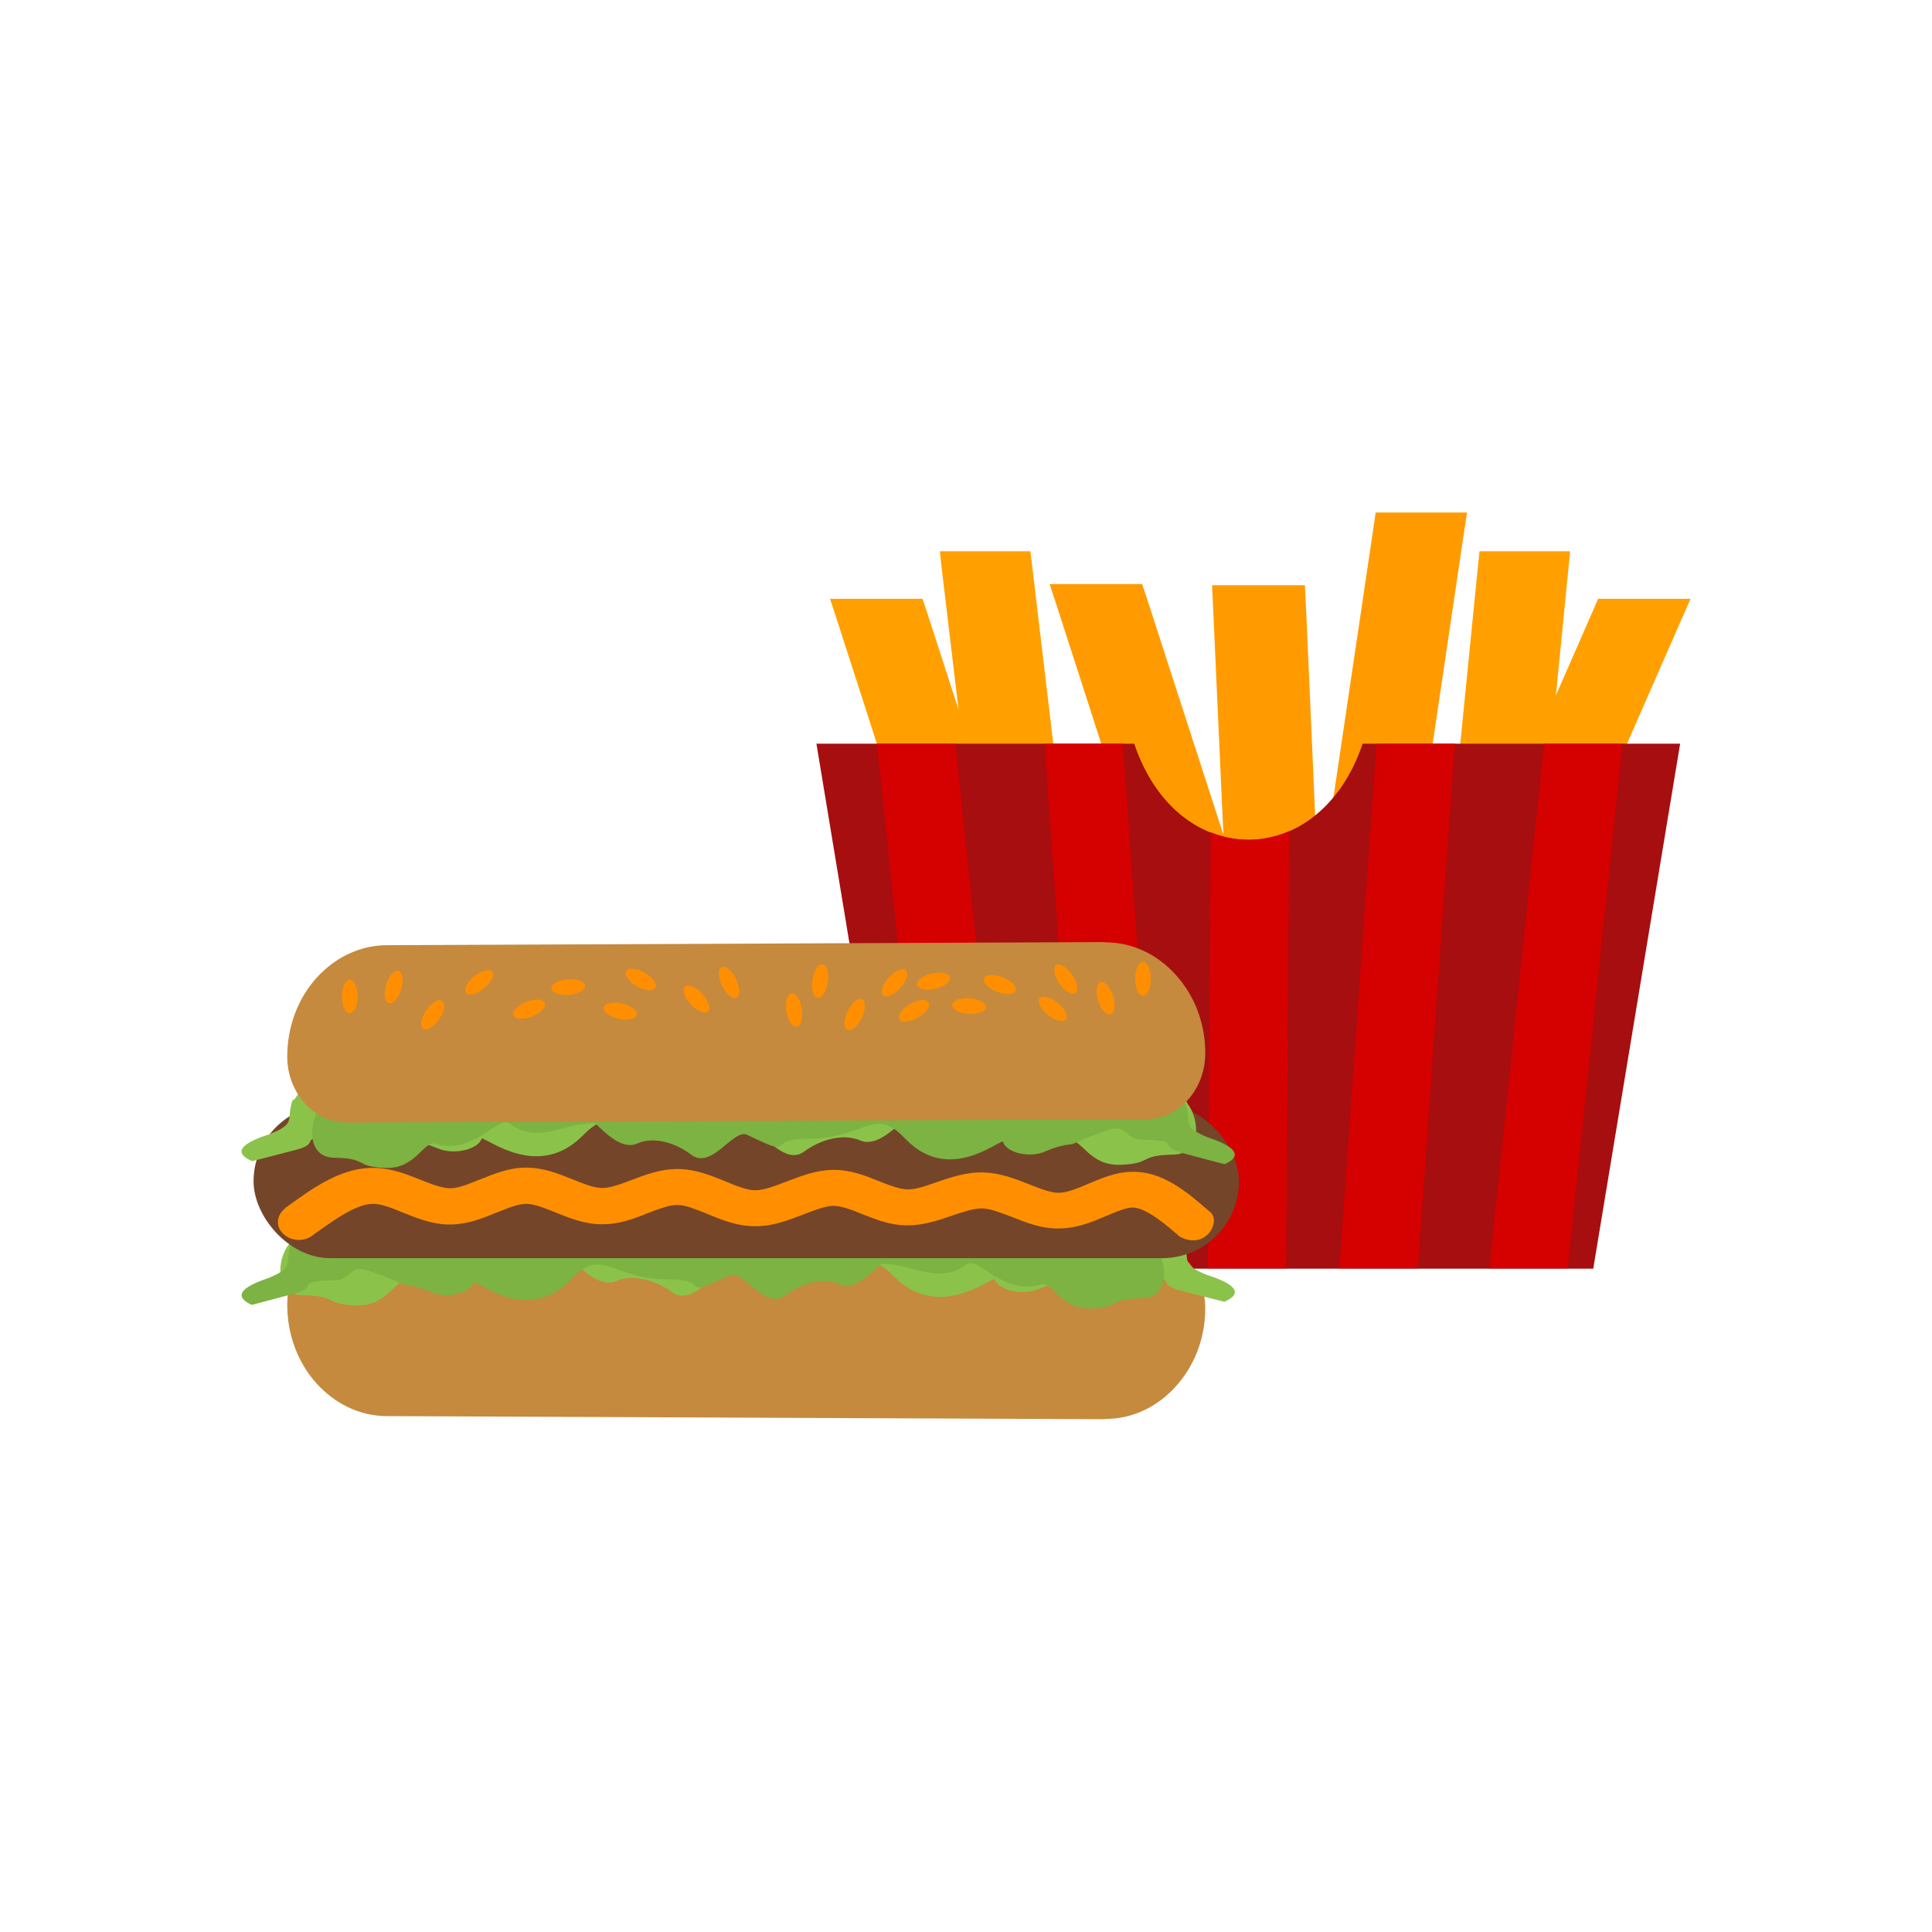 <?xml version="1.0" encoding="UTF-8"?>
<!DOCTYPE svg PUBLIC "-//W3C//DTD SVG 1.1//EN" "http://www.w3.org/Graphics/SVG/1.1/DTD/svg11.dtd">
<!-- Creator: CorelDRAW -->
<svg xmlns="http://www.w3.org/2000/svg" xml:space="preserve" width="6.827in" height="6.827in" style="shape-rendering:geometricPrecision; text-rendering:geometricPrecision; image-rendering:optimizeQuality; fill-rule:evenodd; clip-rule:evenodd"
viewBox="0 0 6.827 6.827"
 xmlns:xlink="http://www.w3.org/1999/xlink">
 <defs>
  <style type="text/css">
   <![CDATA[
    .fil10 {fill:none}
    .fil7 {fill:#754529}
    .fil6 {fill:#7CB342}
    .fil5 {fill:#8BC34A}
    .fil9 {fill:#FF8F00}
    .fil2 {fill:#A60E10;fill-rule:nonzero}
    .fil4 {fill:#C58A3D;fill-rule:nonzero}
    .fil3 {fill:#D50000;fill-rule:nonzero}
    .fil8 {fill:#FF8F00;fill-rule:nonzero}
    .fil1 {fill:#FF9B00;fill-rule:nonzero}
    .fil0 {fill:#FFA000;fill-rule:nonzero}
   ]]>
  </style>
 </defs>
 <g id="Layer_x0020_1">
  <path class="fil0" d="M3.383 1.948l0.2 0 0.058 0 0.007 0.058 0.08 0.673c-0.467,0 0.074,0 -0.613,0l-0.156 -0.484 -0.026 -0.079 0.083 0 0.2 0 0.044 0 0.014 0.042 0.113 0.349 -0.059 -0.496 -0.007 -0.063 0.063 0z"/>
  <path class="fil1" d="M4.7 2.898l0.154 -1.038 0.007 -0.049 0.05 0 0.2 0 0.073 0 -0.011 0.072 -0.118 0.796c-0.261,0 0.133,0 -0.238,0l-0.019 0.054c-0.022,0.062 -0.055,0.12 -0.099,0.165z"/>
  <path class="fil1" d="M4.426 2.994c-0.135,-0.022 -0.345,-0.115 -0.391,-0.244l-0.019 -0.054c-0.392,0 -0.007,-0.017 -0.108,-0.017l-0.173 -0.536 -0.026 -0.079 0.083 0 0.2 0 0.044 0 0.014 0.042 0.273 0.843 -0.038 -0.84 -0.002 -0.041 0.043 0 0.2 0 0.085 0 0.004 0.08 0.035 0.795c-0.032,0.023 -0.068,0.039 -0.107,0.048 -0.006,0.001 -0.107,0.004 -0.116,0.003z"/>
  <path class="fil0" d="M5.155 2.679l0.067 -0.673 0.006 -0.058 0.058 0 0.2 0 0.062 0 -0.006 0.063 -0.044 0.446 0.131 -0.299 0.018 -0.042 0.044 0 0.2 0 0.083 0 -0.035 0.079 -0.212 0.484c-0.562,0 -0.176,0 -0.572,0z"/>
  <path class="fil2" d="M4.814 2.628l1.123 0 -0.307 1.855c-0.813,-9.84252e-005 -1.625,-9.84252e-005 -2.438,0l-0.307 -1.855 1.123 0c0.152,0.453 0.654,0.453 0.807,0z"/>
  <path class="fil3" d="M4.864 2.628l0.277 0 -0.131 1.854 -0.277 -1.5748e-005 0.131 -1.854zm0.592 0l0.277 0 -0.193 1.854 -0.277 -2.75591e-005 0.193 -1.854zm-0.911 1.854l-0.277 0 0.01 -1.541c0.09,0.036 0.188,0.035 0.277,-0.004l-0.01 1.545zm-0.446 3.93701e-006l-0.277 1.1811e-005 -0.131 -1.854 0.277 0 0.131 1.854zm-0.53 3.54331e-005l-0.277 2.3622e-005 -0.193 -1.854 0.277 0 0.193 1.854z"/>
  <path class="fil4" d="M3.904 5.015l-2.537 -0.011c-0.097,-0 -0.185,-0.045 -0.249,-0.116 -0.064,-0.071 -0.103,-0.17 -0.103,-0.278l0 -1.9685e-005c0,-0.064 0.024,-0.122 0.062,-0.165 0.038,-0.042 0.091,-0.068 0.149,-0.068l1.9685e-005 0 2.824 0.012c0.058,0 0.11,0.027 0.148,0.069 0.038,0.042 0.061,0.101 0.061,0.165 -0,0.108 -0.04,0.206 -0.105,0.277 -0.064,0.071 -0.153,0.115 -0.25,0.114zm-2.678 -0.637l7.87402e-006 0m-0.211 0.232l0 -7.87402e-006"/>
  <path class="fil5" d="M4.185 4.389c0.02,0.069 -0.014,0.077 0.077,0.115 0.002,0.002 0.176,0.048 0.064,0.096 -0,8.26772e-005 -0.141,-0.036 -0.159,-0.041 -0.092,-0.026 0.014,-0.042 -0.144,-0.046 -0.064,-0.001 -0.053,-0.059 -0.125,-0.033 -0.072,0.026 -0.047,0.014 -0.123,0.047 -0.011,0.005 -0.041,0.001 -0.105,0.028 -0.058,0.025 -0.144,0.003 -0.155,-0.035 -0.023,0 -0.2,0.147 -0.356,-0.009l-0.006 -0.006c-0.109,-0.11 -0.144,0.005 -0.352,0.005 -0.164,0 -0.032,0.074 -0.221,-0.014 -0.05,-0.023 -0.129,0.126 -0.205,0.07 -0.054,-0.04 -0.135,-0.066 -0.198,-0.039 -0.054,0.023 -0.115,-0.036 -0.153,-0.072 -0.117,-0.002 -0.207,0.078 -0.313,0.001 -0.041,-0.029 -0.134,0.113 -0.269,0.072 -0.046,-0.014 -0.07,0.089 -0.184,0.085 -0.114,-0.004 -0.063,-0.034 -0.186,-0.036 -0.104,-0.001 -0.093,-0.127 -0.052,-0.179 0.001,-0.002 0.014,-0.028 0.015,-0.031 0.086,-0.043 0.721,-0.019 0.886,-0.039 0.313,-0.038 0.544,0.042 0.864,0.042 0.297,0 0.692,0.01 0.975,-0.004 0.044,-0.002 0.364,-0.043 0.39,-0.014 0.003,0.003 0.002,0.003 0.003,0.007 0.011,0.002 0.014,0.009 0.02,0.018 0.005,0.008 0.011,0.006 0.012,0.013z"/>
  <path class="fil6" d="M1.026 4.4c-0.019,0.069 0.014,0.077 -0.074,0.115 -0.002,0.002 -0.17,0.048 -0.062,0.096 0,8.66142e-005 0.136,-0.036 0.154,-0.041 0.089,-0.026 -0.013,-0.042 0.139,-0.046 0.062,-0.001 0.051,-0.059 0.121,-0.033 0.07,0.026 0.045,0.014 0.119,0.047 0.011,0.005 0.04,0.001 0.101,0.028 0.056,0.025 0.139,0.003 0.149,-0.035 0.023,0 0.193,0.147 0.344,-0.009l0.006 -0.006c0.105,-0.11 0.139,0.005 0.34,0.005 0.158,0 0.031,0.074 0.214,-0.014 0.049,-0.023 0.125,0.126 0.198,0.07 0.052,-0.04 0.13,-0.066 0.191,-0.039 0.052,0.023 0.111,-0.036 0.148,-0.072 0.113,-0.002 0.2,0.078 0.303,0.001 0.039,-0.029 0.129,0.113 0.26,0.072 0.044,-0.014 0.068,0.089 0.178,0.085 0.11,-0.004 0.06,-0.034 0.18,-0.036 0.101,-0.001 0.09,-0.127 0.05,-0.179 -0.001,-0.002 -0.014,-0.028 -0.014,-0.031 -0.083,-0.043 -0.697,-0.019 -0.855,-0.039 -0.302,-0.038 -0.525,0.042 -0.835,0.042 -0.286,0 -0.668,0.01 -0.942,-0.004 -0.042,-0.002 -0.351,-0.043 -0.377,-0.014 -0.003,0.003 -0.002,0.003 -0.003,0.007 -0.011,0.002 -0.014,0.009 -0.019,0.018 -0.005,0.008 -0.01,0.006 -0.012,0.013z"/>
  <rect class="fil7" x="0.896" y="3.903" width="3.482" height="0.543" rx="0.272" ry="0.272"/>
  <path class="fil8" d="M1.008 4.27c-0.031,0.023 -0.035,0.063 -0.008,0.089 0.027,0.027 0.073,0.03 0.104,0.007l2.3622e-005 -1.9685e-005 0 0c0.002,-0.001 0.003,-0.002 0.005,-0.004 0.077,-0.055 0.153,-0.11 0.213,-0.108 0.029,0.001 0.066,0.016 0.102,0.031 0.053,0.021 0.107,0.043 0.169,0.042 0.061,-0.001 0.112,-0.022 0.164,-0.043 0.037,-0.015 0.074,-0.03 0.102,-0.03 0.028,-9.05512e-005 0.066,0.015 0.103,0.03 0.052,0.021 0.104,0.042 0.164,0.042 0.061,0.001 0.113,-0.019 0.165,-0.04 0.038,-0.014 0.075,-0.029 0.104,-0.028 0.028,0 0.065,0.016 0.103,0.031 0.053,0.022 0.106,0.044 0.169,0.044 0.063,0.001 0.118,-0.021 0.173,-0.042 0.038,-0.015 0.076,-0.029 0.104,-0.03 0.029,-0 0.066,0.014 0.102,0.029 0.049,0.019 0.097,0.039 0.155,0.04 0.059,0.001 0.11,-0.016 0.162,-0.034 0.038,-0.013 0.077,-0.026 0.107,-0.026 0.03,0.001 0.068,0.016 0.105,0.03 0.053,0.021 0.105,0.042 0.166,0.041 0.064,-0 0.118,-0.023 0.17,-0.045 0.033,-0.014 0.066,-0.028 0.089,-0.029 0.051,-0.002 0.134,0.073 0.169,0.103 0.094,0.05 0.149,-0.058 0.105,-0.089 -0.084,-0.073 -0.169,-0.145 -0.281,-0.14 -0.053,0.002 -0.099,0.022 -0.147,0.042 -0.037,0.016 -0.076,0.032 -0.105,0.032 -0.029,9.05512e-005 -0.066,-0.015 -0.104,-0.03 -0.051,-0.02 -0.102,-0.04 -0.161,-0.042 -0.061,-0.002 -0.115,0.017 -0.168,0.035 -0.037,0.013 -0.074,0.026 -0.102,0.025 -0.027,-0.001 -0.062,-0.014 -0.097,-0.028 -0.052,-0.021 -0.104,-0.042 -0.167,-0.041 -0.058,0.001 -0.11,0.021 -0.162,0.041 -0.04,0.015 -0.08,0.031 -0.111,0.031 -0.03,-0 -0.069,-0.016 -0.107,-0.032 -0.052,-0.021 -0.103,-0.042 -0.164,-0.043 -0.062,-0.001 -0.114,0.019 -0.167,0.039 -0.037,0.014 -0.074,0.028 -0.103,0.028 -0.029,-0 -0.066,-0.015 -0.103,-0.03 -0.052,-0.021 -0.105,-0.042 -0.166,-0.042 -0.061,0 -0.113,0.022 -0.166,0.043 -0.037,0.015 -0.074,0.03 -0.102,0.03 -0.029,0 -0.067,-0.015 -0.105,-0.03 -0.05,-0.02 -0.1,-0.04 -0.159,-0.042 -0.116,-0.004 -0.215,0.066 -0.314,0.138 -0.002,0.001 -0.004,0.002 -0.006,0.004l0.048 0.048 -0.048 -0.048 -0 9.44882e-005zm0.096 0.096l-0.027 -0.027 0.027 0.027 0 -0z"/>
  <path class="fil5" d="M1.032 3.892c-0.02,0.069 0.014,0.077 -0.077,0.115 -0.002,0.002 -0.176,0.048 -0.064,0.096 0,8.66142e-005 0.141,-0.036 0.159,-0.041 0.092,-0.026 -0.014,-0.042 0.144,-0.046 0.064,-0.001 0.053,-0.059 0.125,-0.033 0.072,0.026 0.047,0.014 0.123,0.047 0.011,0.005 0.041,0.001 0.105,0.028 0.058,0.025 0.144,0.003 0.155,-0.035 0.023,0 0.2,0.147 0.356,-0.009l0.006 -0.006c0.109,-0.11 0.144,0.005 0.352,0.005 0.164,0 0.032,0.074 0.221,-0.014 0.05,-0.023 0.129,0.126 0.205,0.07 0.054,-0.04 0.135,-0.066 0.198,-0.039 0.054,0.023 0.115,-0.036 0.153,-0.072 0.117,-0.002 0.207,0.078 0.313,0.001 0.041,-0.029 0.134,0.113 0.269,0.072 0.046,-0.014 0.07,0.089 0.184,0.085 0.114,-0.004 0.063,-0.034 0.186,-0.036 0.104,-0.001 0.093,-0.127 0.052,-0.179 -0.001,-0.002 -0.014,-0.028 -0.015,-0.031 -0.086,-0.043 -0.721,-0.019 -0.886,-0.039 -0.313,-0.038 -0.544,0.042 -0.864,0.042 -0.297,0 -0.692,0.01 -0.975,-0.004 -0.044,-0.002 -0.364,-0.043 -0.39,-0.014 -0.003,0.003 -0.002,0.003 -0.003,0.007 -0.011,0.002 -0.014,0.009 -0.02,0.018 -0.005,0.008 -0.011,0.006 -0.012,0.013z"/>
  <path class="fil6" d="M4.191 3.903c0.019,0.07 -0.014,0.077 0.074,0.115 0.002,0.002 0.17,0.048 0.062,0.096 -0,8.66142e-005 -0.136,-0.036 -0.154,-0.041 -0.089,-0.026 0.013,-0.042 -0.139,-0.046 -0.062,-0.001 -0.051,-0.059 -0.121,-0.033 -0.07,0.026 -0.045,0.014 -0.119,0.047 -0.011,0.005 -0.04,0.001 -0.101,0.028 -0.056,0.025 -0.139,0.003 -0.149,-0.035 -0.023,0 -0.193,0.147 -0.344,-0.009l-0.006 -0.006c-0.105,-0.11 -0.139,0.005 -0.34,0.005 -0.158,0 -0.031,0.074 -0.214,-0.014 -0.049,-0.023 -0.125,0.126 -0.198,0.07 -0.052,-0.04 -0.13,-0.066 -0.191,-0.039 -0.052,0.023 -0.111,-0.036 -0.148,-0.072 -0.113,-0.002 -0.2,0.078 -0.303,0.001 -0.039,-0.029 -0.129,0.113 -0.26,0.072 -0.044,-0.014 -0.068,0.089 -0.178,0.085 -0.11,-0.004 -0.06,-0.034 -0.18,-0.036 -0.101,-0.001 -0.09,-0.127 -0.05,-0.179 0.001,-0.002 0.014,-0.028 0.014,-0.031 0.083,-0.043 0.697,-0.019 0.855,-0.039 0.302,-0.038 0.525,0.042 0.835,0.042 0.286,0 0.668,0.01 0.942,-0.004 0.042,-0.002 0.351,-0.043 0.377,-0.014 0.003,0.003 0.002,0.003 0.003,0.007 0.011,0.002 0.014,0.009 0.019,0.018 0.005,0.008 0.01,0.006 0.012,0.013z"/>
  <path class="fil4" d="M3.904 3.329l-2.537 0.011c-0.097,0 -0.185,0.045 -0.249,0.116 -0.064,0.071 -0.103,0.17 -0.103,0.278l0 1.5748e-005c0,0.064 0.024,0.122 0.062,0.165 0.038,0.042 0.091,0.068 0.149,0.068l1.9685e-005 0 2.824 -0.012c0.058,-0 0.11,-0.027 0.148,-0.069 0.038,-0.042 0.061,-0.101 0.061,-0.165 -0,-0.108 -0.04,-0.206 -0.105,-0.277 -0.064,-0.071 -0.153,-0.115 -0.25,-0.114zm-2.678 0.637l7.87402e-006 0m-0.211 -0.232l0 3.93701e-006"/>
  <ellipse class="fil9" cx="1.236" cy="3.521" rx="0.028" ry="0.059"/>
  <ellipse class="fil9" transform="matrix(1.017 0.313 -0.313 1.017 1.391 3.488)" rx="0.026" ry="0.056"/>
  <ellipse class="fil9" transform="matrix(0.879 0.599 -0.599 0.879 1.529 3.586)" rx="0.026" ry="0.056"/>
  <ellipse class="fil9" transform="matrix(0.664 0.831 -0.831 0.664 1.693 3.471)" rx="0.026" ry="0.056"/>
  <ellipse class="fil9" transform="matrix(0.389 0.99 -0.99 0.389 1.87 3.566)" rx="0.026" ry="0.056"/>
  <ellipse class="fil9" transform="matrix(0.08 1.061 -1.061 0.08 2.008 3.488)" rx="0.026" ry="0.056"/>
  <ellipse class="fil9" transform="matrix(-0.236 1.038 -1.038 -0.236 2.192 3.573)" rx="0.026" ry="0.056"/>
  <ellipse class="fil9" transform="matrix(-0.531 0.922 -0.922 -0.531 2.264 3.461)" rx="0.026" ry="0.056"/>
  <ellipse class="fil9" transform="matrix(-0.779 0.725 -0.725 -0.779 2.461 3.53)" rx="0.026" ry="0.056"/>
  <ellipse class="fil9" transform="matrix(-0.958 0.463 -0.463 -0.958 2.576 3.471)" rx="0.026" ry="0.056"/>
  <ellipse class="fil9" transform="matrix(-1.052 0.161 -0.161 -1.052 2.806 3.569)" rx="0.026" ry="0.056"/>
  <ellipse class="fil9" transform="matrix(-1.052 -0.156 0.156 -1.052 2.898 3.467)" rx="0.026" ry="0.056"/>
  <ellipse class="fil9" transform="matrix(-0.96 -0.46 0.46 -0.96 3.02 3.585)" rx="0.026" ry="0.056"/>
  <ellipse class="fil9" transform="matrix(-0.782 -0.722 0.722 -0.782 3.161 3.473)" rx="0.026" ry="0.056"/>
  <ellipse class="fil9" transform="matrix(-0.534 -0.92 0.92 -0.534 3.23 3.572)" rx="0.026" ry="0.056"/>
  <ellipse class="fil9" transform="matrix(-0.24 -1.037 1.037 -0.24 3.299 3.467)" rx="0.026" ry="0.056"/>
  <ellipse class="fil9" transform="matrix(0.076 -1.061 1.061 0.076 3.424 3.555)" rx="0.026" ry="0.056"/>
  <ellipse class="fil9" transform="matrix(0.386 -0.992 0.992 0.386 3.533 3.479)" rx="0.026" ry="0.056"/>
  <ellipse class="fil9" transform="matrix(0.661 -0.834 0.834 0.661 3.72 3.565)" rx="0.026" ry="0.056"/>
  <ellipse class="fil9" transform="matrix(0.877 -0.602 0.602 0.877 3.766 3.46)" rx="0.026" ry="0.056"/>
  <ellipse class="fil9" transform="matrix(1.016 -0.317 0.317 1.016 3.907 3.528)" rx="0.026" ry="0.056"/>
  <ellipse class="fil9" transform="matrix(1.064 -0.004 0.004 1.064 4.039 3.459)" rx="0.026" ry="0.056"/>
  <rect class="fil10" width="6.827" height="6.827"/>
 </g>
</svg>
